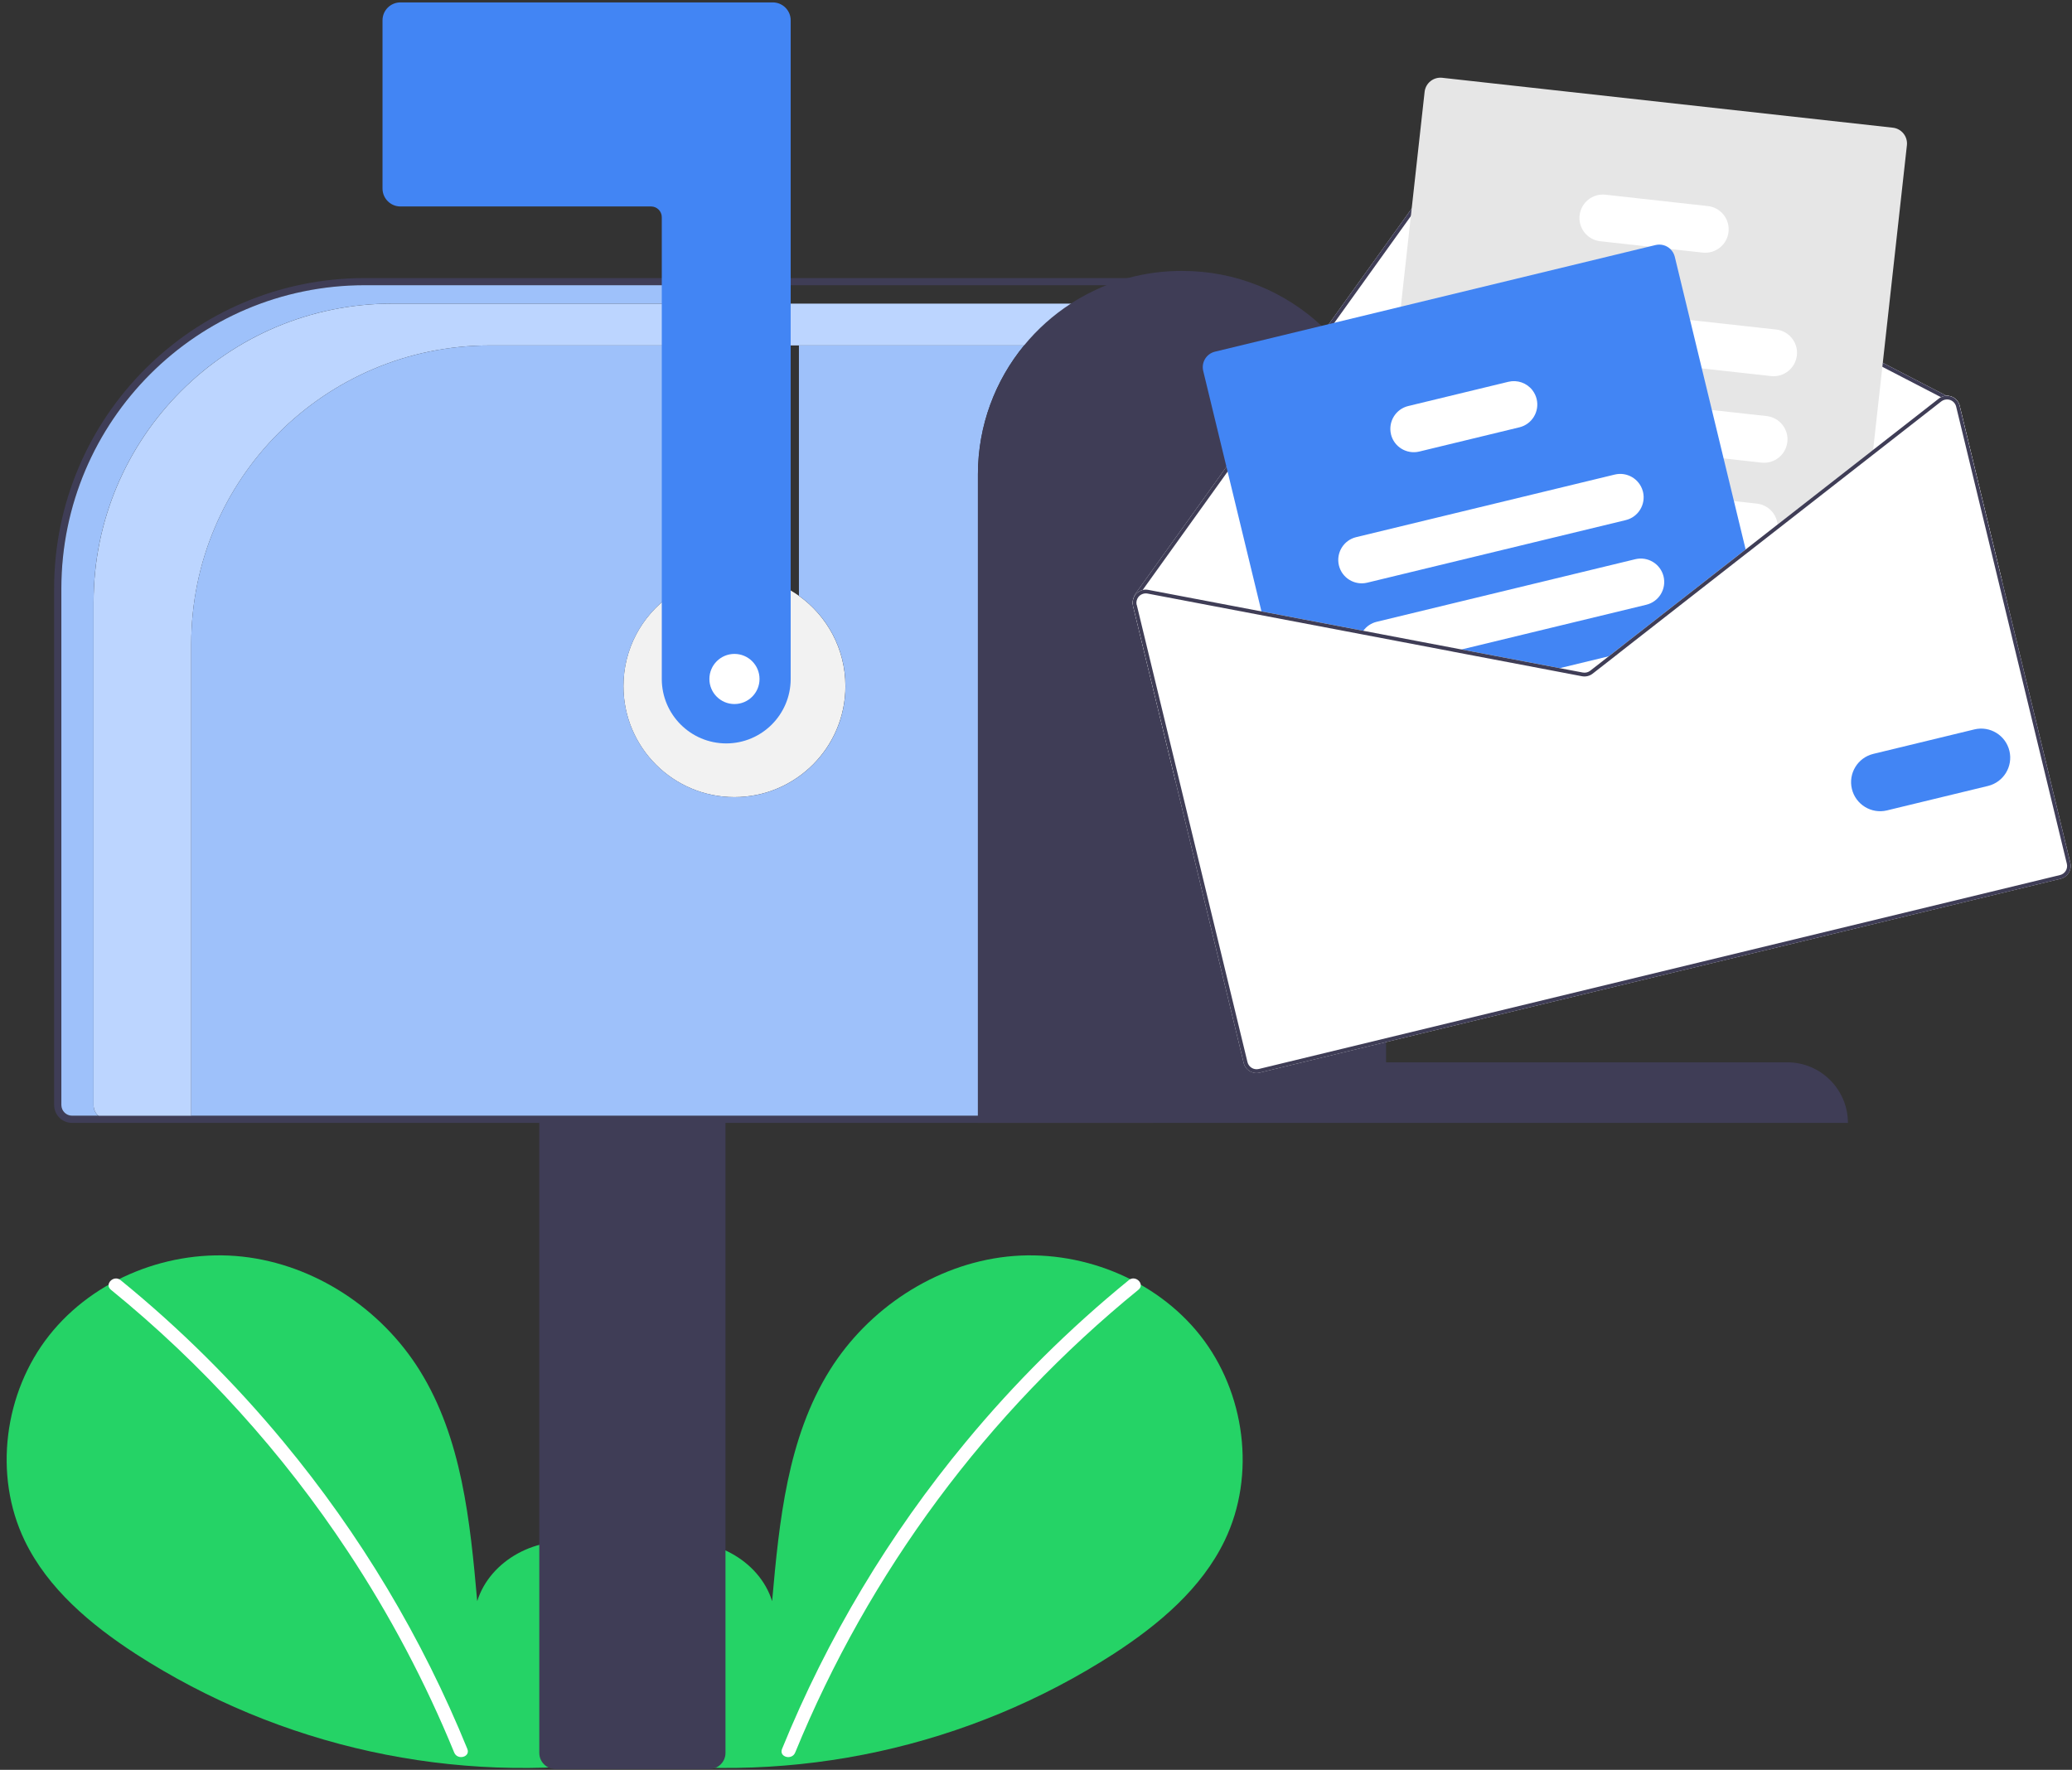 <svg width="254" height="217" viewBox="0 0 254 217" fill="none" xmlns="http://www.w3.org/2000/svg">
<rect x="0" y="0" width="254" height="217" fill="#333333" stroke="none"/>
<path d="M75.175 214.641C79.235 211.209 81.706 205.788 81.057 200.508C80.407 195.228 76.4 190.378 71.203 189.254C66.006 188.131 60.077 191.238 58.501 196.317C57.632 186.524 56.631 176.324 51.425 167.989C46.712 160.44 38.548 155.037 29.704 154.071C20.86 153.105 11.541 156.753 6.024 163.736C0.507 170.719 -0.845 180.871 3.022 188.886C5.871 194.794 11.116 199.187 16.611 202.764C34.369 214.22 55.665 218.881 76.584 215.883L75.18 214.637L75.175 214.641Z" fill="#25D366"/>
<path d="M14.777 156.951C22.077 162.898 28.774 169.548 34.77 176.803C44.154 188.122 51.752 200.816 57.291 214.435C57.694 215.427 56.084 215.862 55.68 214.879C52.155 206.267 47.797 198.02 42.666 190.26C34.665 178.133 24.859 167.3 13.592 158.131C12.758 157.451 13.948 156.279 14.773 156.951H14.777Z" fill="white"/>
<path d="M77.977 214.641C73.917 211.209 71.446 205.788 72.095 200.508C72.745 195.228 76.752 190.378 81.949 189.254C87.146 188.131 93.076 191.238 94.651 196.317C95.52 186.524 96.521 176.324 101.726 167.989C106.44 160.44 114.604 155.037 123.448 154.071C132.292 153.105 141.611 156.753 147.128 163.736C152.645 170.719 153.997 180.871 150.13 188.886C147.281 194.794 142.036 199.187 136.541 202.764C118.783 214.22 97.487 218.881 76.568 215.883L77.972 214.637L77.977 214.641Z" fill="#25D366"/>
<path d="M138.38 156.953C131.081 162.901 124.383 169.55 118.388 176.805C109.004 188.125 101.406 200.818 95.867 214.438C95.463 215.43 97.074 215.864 97.478 214.881C106.542 192.742 121.013 173.233 139.561 158.13C140.395 157.449 139.206 156.277 138.38 156.949V156.953Z" fill="white"/>
<path d="M103.637 84.128C103.637 91.642 97.544 97.734 90.03 97.734C82.516 97.734 76.424 91.642 76.424 84.128C76.424 79.559 78.675 75.516 82.13 73.05C84.359 71.456 87.085 70.522 90.03 70.522C92.975 70.522 95.701 71.456 97.931 73.05C101.385 75.516 103.637 79.559 103.637 84.128Z" fill="#F2F2F2"/>
<path d="M141.832 37.227V42.353H60.058C39.837 42.353 23.444 58.746 23.444 78.967V137.238H13.186C12.752 137.238 12.348 137.071 12.045 136.799C11.694 136.487 11.475 136.035 11.475 135.526V73.841C11.475 53.62 27.868 37.227 48.089 37.227H141.832Z" fill="#BCD5FF"/>
<path d="M66.111 214.925V137.018H88.935V214.925C88.935 216.013 88.048 216.9 86.96 216.9H68.086C66.998 216.9 66.111 216.013 66.111 214.925Z" fill="#3F3D56"/>
<path d="M44.675 34.094C23.678 34.116 6.661 51.132 6.635 72.134V135.483C6.635 136.694 7.618 137.677 8.829 137.677H141.381V34.094H44.675ZM140.504 136.8H8.829C8.105 136.8 7.513 136.211 7.513 135.483V72.134C7.539 51.62 24.161 34.993 44.675 34.972H140.504V136.8Z" fill="#3F3D56"/>
<path d="M82.137 34.969V37.225H48.086C27.865 37.225 11.472 53.618 11.472 73.839V135.524C11.472 136.033 11.691 136.485 12.042 136.797H8.838C8.114 136.797 7.521 136.209 7.521 135.48V72.132C7.548 51.617 24.169 34.991 44.684 34.969H82.137Z" fill="#9EC1FA"/>
<path d="M125.542 42.352C122.017 46.644 119.897 52.139 119.884 58.126V136.797H23.441V78.966C23.441 58.745 39.835 42.352 60.056 42.352H82.137V73.049C78.683 75.516 76.431 79.558 76.431 84.127C76.431 91.642 82.524 97.734 90.038 97.734C97.552 97.734 103.644 91.642 103.644 84.127C103.644 79.558 101.393 75.516 97.938 73.049V42.352H125.542Z" fill="#9EC1FA"/>
<path d="M96.927 2.489V83.25C96.922 87.612 93.389 91.146 89.026 91.15C84.668 91.146 81.13 87.612 81.126 83.25V26.63C81.126 25.901 80.538 25.313 79.809 25.313H49.085C47.874 25.313 46.895 24.33 46.891 23.119V2.489C46.891 1.278 47.874 0.295 49.085 0.295H94.732C95.944 0.295 96.927 1.278 96.927 2.489Z" fill="#4285F4"/>
<path d="M226.533 137.678H119.877V58.13C119.89 52.143 122.01 46.648 125.535 42.355C127.167 40.362 129.103 38.633 131.271 37.228C132.636 36.337 134.093 35.583 135.625 34.972C136.481 34.635 137.363 34.336 138.263 34.095C140.374 33.515 142.6 33.212 144.895 33.217C151.509 33.204 157.531 35.763 162.008 39.954C162.153 40.09 162.298 40.226 162.438 40.371C162.553 40.477 162.662 40.586 162.772 40.7C166.564 44.563 169.11 49.659 169.751 55.334C169.856 56.251 169.913 57.186 169.913 58.13V130.248H219.072C223.184 130.239 226.524 133.566 226.533 137.678Z" fill="#3F3D56"/>
<path d="M138.895 74.284L144.075 95.686L245.411 71.155L240.232 49.753C240.105 49.222 239.714 48.792 239.196 48.612C239.007 48.546 238.81 48.516 238.612 48.524L180.035 18.195C179.324 17.831 178.459 18.042 177.99 18.687L149.759 58.053L139.115 72.897C139.075 72.95 139.062 73.016 139.075 73.082C138.86 73.442 138.795 73.872 138.891 74.284H138.895Z" fill="white"/>
<path d="M139.078 73.082C139.086 73.139 139.122 73.187 139.165 73.222C139.223 73.262 139.288 73.275 139.354 73.262C139.407 73.248 139.455 73.213 139.486 73.169L139.521 73.117L140.074 72.34L150.138 58.312L178.36 18.955C178.694 18.494 179.313 18.345 179.818 18.604L237.943 48.7L238.465 48.972C238.465 48.972 238.509 48.99 238.531 48.994C238.571 48.985 238.61 48.985 238.65 48.981C238.702 48.963 238.751 48.924 238.777 48.876C238.838 48.761 238.795 48.625 238.68 48.564L238.61 48.524L180.033 18.195C179.322 17.831 178.457 18.042 177.987 18.687L149.756 58.053L139.113 72.897C139.073 72.95 139.06 73.016 139.073 73.082H139.078Z" fill="#3F3D56"/>
<path d="M169.517 75.265L171.773 75.515L188.513 77.372L199.614 78.6L200.268 78.675L214.115 67.86L214.646 67.448L217.916 64.893L229.552 55.803L229.622 55.167L233.761 17.811C233.88 16.74 233.107 15.774 232.036 15.656L176.794 9.537C175.723 9.419 174.758 10.191 174.639 11.262L171.721 37.615L170.101 52.226L168.653 65.297L167.981 71.367L167.783 73.127C167.665 74.198 168.437 75.164 169.508 75.282L169.517 75.265Z" fill="#E6E6E6"/>
<path d="M184.692 42.519L208.621 45.17L217.105 46.109C218.681 46.285 220.099 45.148 220.274 43.572C220.45 41.996 219.313 40.579 217.737 40.403L207.181 39.236L185.324 36.813C183.748 36.637 182.33 37.774 182.155 39.354C181.979 40.93 183.116 42.347 184.692 42.523V42.519Z" fill="white"/>
<path d="M183.335 53.103C183.396 53.116 183.458 53.125 183.519 53.13L211.298 56.206L215.937 56.72C217.513 56.895 218.931 55.759 219.106 54.183C219.282 52.607 218.145 51.19 216.569 51.014L209.863 50.272L187.86 47.836L184.155 47.428C182.58 47.252 181.162 48.385 180.986 49.961C180.82 51.466 181.847 52.84 183.335 53.103Z" fill="white"/>
<path d="M180.179 62.489C180.64 63.257 181.434 63.761 182.321 63.862L193.706 65.122L213.984 67.369H213.988L214.638 67.44L217.908 64.885C217.93 64.692 217.93 64.495 217.908 64.301C217.767 62.958 216.71 61.896 215.367 61.747L212.549 61.435L201.374 60.197L193.333 59.306L182.948 58.157C181.373 57.981 179.955 59.118 179.779 60.694C179.709 61.321 179.85 61.953 180.174 62.493L180.179 62.489Z" fill="white"/>
<path d="M196.174 29.579L202.126 30.238L204.755 30.532L208.727 30.971C210.303 31.146 211.72 30.009 211.896 28.434C212.071 26.858 210.935 25.44 209.359 25.265L196.806 23.873C195.23 23.698 193.813 24.835 193.637 26.41C193.461 27.986 194.598 29.404 196.174 29.579Z" fill="white"/>
<path d="M147.497 45.471L154.757 75.453L166.871 77.758L178.077 79.891L190.098 82.178L193.939 82.911C194.395 82.998 194.865 82.884 195.229 82.599L198.311 80.194L200.264 78.671L214.111 67.856L205.307 31.483C205.219 31.123 205.03 30.794 204.763 30.535C204.284 30.074 203.599 29.89 202.954 30.043L148.937 43.119C147.888 43.373 147.247 44.427 147.497 45.476V45.471Z" fill="#4285F4"/>
<path d="M164.133 69.327C164.506 70.867 166.059 71.811 167.6 71.442L199.294 63.77C200.835 63.397 201.778 61.843 201.41 60.303C201.401 60.268 201.392 60.228 201.379 60.193C200.957 58.709 199.443 57.823 197.942 58.187L166.248 65.859C164.708 66.233 163.764 67.786 164.133 69.327Z" fill="white"/>
<path d="M166.874 77.759L178.079 79.892L201.815 74.147C203.356 73.773 204.304 72.224 203.931 70.679C203.558 69.139 202.004 68.191 200.464 68.564L168.77 76.236C168.107 76.394 167.523 76.784 167.124 77.338C167.027 77.469 166.944 77.61 166.869 77.754L166.874 77.759Z" fill="white"/>
<path d="M190.105 82.183L193.946 82.916C194.402 83.004 194.872 82.89 195.236 82.605L198.318 80.199L190.105 82.188V82.183Z" fill="white"/>
<path d="M170.514 53.249C170.887 54.79 172.441 55.733 173.982 55.365L186.258 52.393C187.799 52.02 188.742 50.467 188.374 48.926C188.277 48.526 188.097 48.158 187.847 47.833C187.154 46.946 186.004 46.547 184.911 46.81L172.634 49.782C171.094 50.155 170.146 51.709 170.519 53.249H170.514Z" fill="white"/>
<path d="M178.069 79.893L190.095 82.179L193.935 82.912C194.392 82.996 194.861 82.882 195.226 82.601L198.311 80.191L197.227 80.454L194.94 82.236C194.681 82.438 194.343 82.522 194.019 82.46L191.175 81.92L179.148 79.634L178.064 79.897L178.069 79.893ZM213.989 67.366L214.108 67.849L214.643 67.436L213.994 67.366H213.989ZM178.069 79.893L190.095 82.179L193.935 82.912C194.392 82.996 194.861 82.882 195.226 82.601L198.311 80.191L197.227 80.454L194.94 82.236C194.681 82.438 194.343 82.522 194.019 82.46L191.175 81.92L179.148 79.634L178.064 79.897L178.069 79.893ZM178.069 79.893L190.095 82.179L193.935 82.912C194.392 82.996 194.861 82.882 195.226 82.601L198.311 80.191L197.227 80.454L194.94 82.236C194.681 82.438 194.343 82.522 194.019 82.46L191.175 81.92L179.148 79.634L178.064 79.897L178.069 79.893ZM138.891 74.279L152.462 130.333C152.673 131.197 153.542 131.724 154.402 131.518L252.614 107.742C253.478 107.531 254.005 106.662 253.799 105.802L240.228 49.748C240.1 49.217 239.71 48.787 239.192 48.607C239.003 48.541 238.805 48.51 238.608 48.519C238.375 48.528 238.147 48.585 237.945 48.695C237.849 48.739 237.761 48.796 237.677 48.861L229.619 55.155L217.913 64.298L213.994 67.362L199.61 78.589L197.232 80.45L194.945 82.232C194.686 82.434 194.348 82.517 194.023 82.456L191.179 81.916L179.153 79.629L167.118 77.338L140.756 72.321C140.533 72.278 140.3 72.282 140.076 72.335C139.778 72.409 139.506 72.567 139.29 72.791C139.207 72.879 139.137 72.975 139.075 73.076C138.86 73.436 138.795 73.866 138.891 74.279ZM178.069 79.893L190.095 82.179L193.935 82.912C194.392 82.996 194.861 82.882 195.226 82.601L198.311 80.191L197.227 80.454L194.94 82.236C194.681 82.438 194.343 82.522 194.019 82.46L191.175 81.92L179.148 79.634L178.064 79.897L178.069 79.893ZM178.069 79.893L190.095 82.179L193.935 82.912C194.392 82.996 194.861 82.882 195.226 82.601L198.311 80.191L197.227 80.454L194.94 82.236C194.681 82.438 194.343 82.522 194.019 82.46L191.175 81.92L179.148 79.634L178.064 79.897L178.069 79.893ZM178.069 79.893L190.095 82.179L193.935 82.912C194.392 82.996 194.861 82.882 195.226 82.601L198.311 80.191L197.227 80.454L194.94 82.236C194.681 82.438 194.343 82.522 194.019 82.46L191.175 81.92L179.148 79.634L178.064 79.897L178.069 79.893Z" fill="white"/>
<path d="M178.073 79.894L190.099 82.181L193.94 82.914C194.396 82.997 194.866 82.883 195.23 82.602L198.316 80.193L197.232 80.456L194.945 82.238C194.686 82.44 194.348 82.523 194.023 82.462L191.179 81.922L179.153 79.635L178.069 79.898L178.073 79.894ZM213.994 67.368L214.112 67.85L214.648 67.438L213.998 67.368H213.994ZM178.073 79.894L190.099 82.181L193.94 82.914C194.396 82.997 194.866 82.883 195.23 82.602L198.316 80.193L197.232 80.456L194.945 82.238C194.686 82.44 194.348 82.523 194.023 82.462L191.179 81.922L179.153 79.635L178.069 79.898L178.073 79.894ZM178.073 79.894L190.099 82.181L193.94 82.914C194.396 82.997 194.866 82.883 195.23 82.602L198.316 80.193L197.232 80.456L194.945 82.238C194.686 82.44 194.348 82.523 194.023 82.462L191.179 81.922L179.153 79.635L178.069 79.898L178.073 79.894ZM139.523 73.117L139.585 73.161C139.585 73.161 139.611 73.13 139.624 73.113C139.896 72.832 140.287 72.705 140.673 72.775L166.872 77.757L178.077 79.89L190.104 82.176L193.944 82.909C194.401 82.993 194.87 82.879 195.234 82.598L198.32 80.188L197.236 80.451L194.949 82.234C194.69 82.435 194.352 82.519 194.027 82.457L191.183 81.918L179.157 79.631L167.122 77.34L140.761 72.323C140.537 72.279 140.304 72.283 140.081 72.336L139.527 73.113L139.523 73.117ZM138.891 74.285L152.462 130.338C152.673 131.203 153.542 131.73 154.402 131.524L252.614 107.748C253.478 107.537 254.005 106.668 253.799 105.808L240.228 49.754C240.1 49.223 239.71 48.793 239.192 48.613C239.003 48.547 238.805 48.516 238.608 48.525C238.375 48.534 238.147 48.591 237.945 48.7C237.849 48.744 237.761 48.801 237.677 48.867L229.619 55.161L217.913 64.304L213.994 67.368L199.61 78.595L197.232 80.456L194.945 82.238C194.686 82.44 194.348 82.523 194.023 82.462L191.179 81.922L179.153 79.635L167.118 77.344L140.756 72.327C140.533 72.283 140.3 72.288 140.076 72.34C139.778 72.415 139.506 72.573 139.29 72.797C139.207 72.885 139.137 72.981 139.075 73.082C138.86 73.442 138.795 73.872 138.891 74.285ZM139.339 74.175C139.26 73.841 139.33 73.486 139.541 73.214C139.549 73.192 139.563 73.174 139.58 73.161C139.589 73.144 139.606 73.13 139.62 73.113C139.892 72.832 140.282 72.705 140.669 72.775L166.867 77.757L178.073 79.89L190.099 82.176L193.94 82.909C194.396 82.993 194.866 82.879 195.23 82.598L198.316 80.188L200.264 78.665L214.112 67.846L214.648 67.433L217.918 64.879L229.558 55.789L237.972 49.218C238.099 49.117 238.248 49.047 238.406 49.008C238.45 48.999 238.494 48.99 238.542 48.986C238.582 48.977 238.621 48.977 238.661 48.973C238.797 48.973 238.928 48.995 239.056 49.038C239.424 49.166 239.701 49.473 239.797 49.85L253.369 105.904C253.518 106.523 253.14 107.142 252.522 107.291L154.31 131.067C153.691 131.216 153.072 130.834 152.923 130.22L139.352 74.166L139.339 74.175ZM178.069 79.894L190.095 82.181L193.935 82.914C194.392 82.997 194.861 82.883 195.226 82.602L198.311 80.193L197.227 80.456L194.94 82.238C194.681 82.44 194.343 82.523 194.019 82.462L191.175 81.922L179.148 79.635L178.064 79.898L178.069 79.894ZM178.069 79.894L190.095 82.181L193.935 82.914C194.392 82.997 194.861 82.883 195.226 82.602L198.311 80.193L197.227 80.456L194.94 82.238C194.681 82.44 194.343 82.523 194.019 82.462L191.175 81.922L179.148 79.635L178.064 79.898L178.069 79.894ZM178.069 79.894L190.095 82.181L193.935 82.914C194.392 82.997 194.861 82.883 195.226 82.602L198.311 80.193L197.227 80.456L194.94 82.238C194.681 82.44 194.343 82.523 194.019 82.462L191.175 81.922L179.148 79.635L178.064 79.898L178.069 79.894Z" fill="#3F3D56"/>
<path d="M227.018 96.734C226.557 94.82 227.733 92.897 229.643 92.432L242.038 89.43C243.951 88.974 245.874 90.154 246.33 92.072C246.782 93.977 245.615 95.891 243.714 96.361L231.319 99.363C229.406 99.824 227.483 98.647 227.018 96.738V96.734Z" fill="#4285F4"/>
<path d="M90.035 86.321C91.732 86.321 93.108 84.945 93.108 83.248C93.108 81.551 91.732 80.176 90.035 80.176C88.338 80.176 86.963 81.551 86.963 83.248C86.963 84.945 88.338 86.321 90.035 86.321Z" fill="white"/>
</svg>
